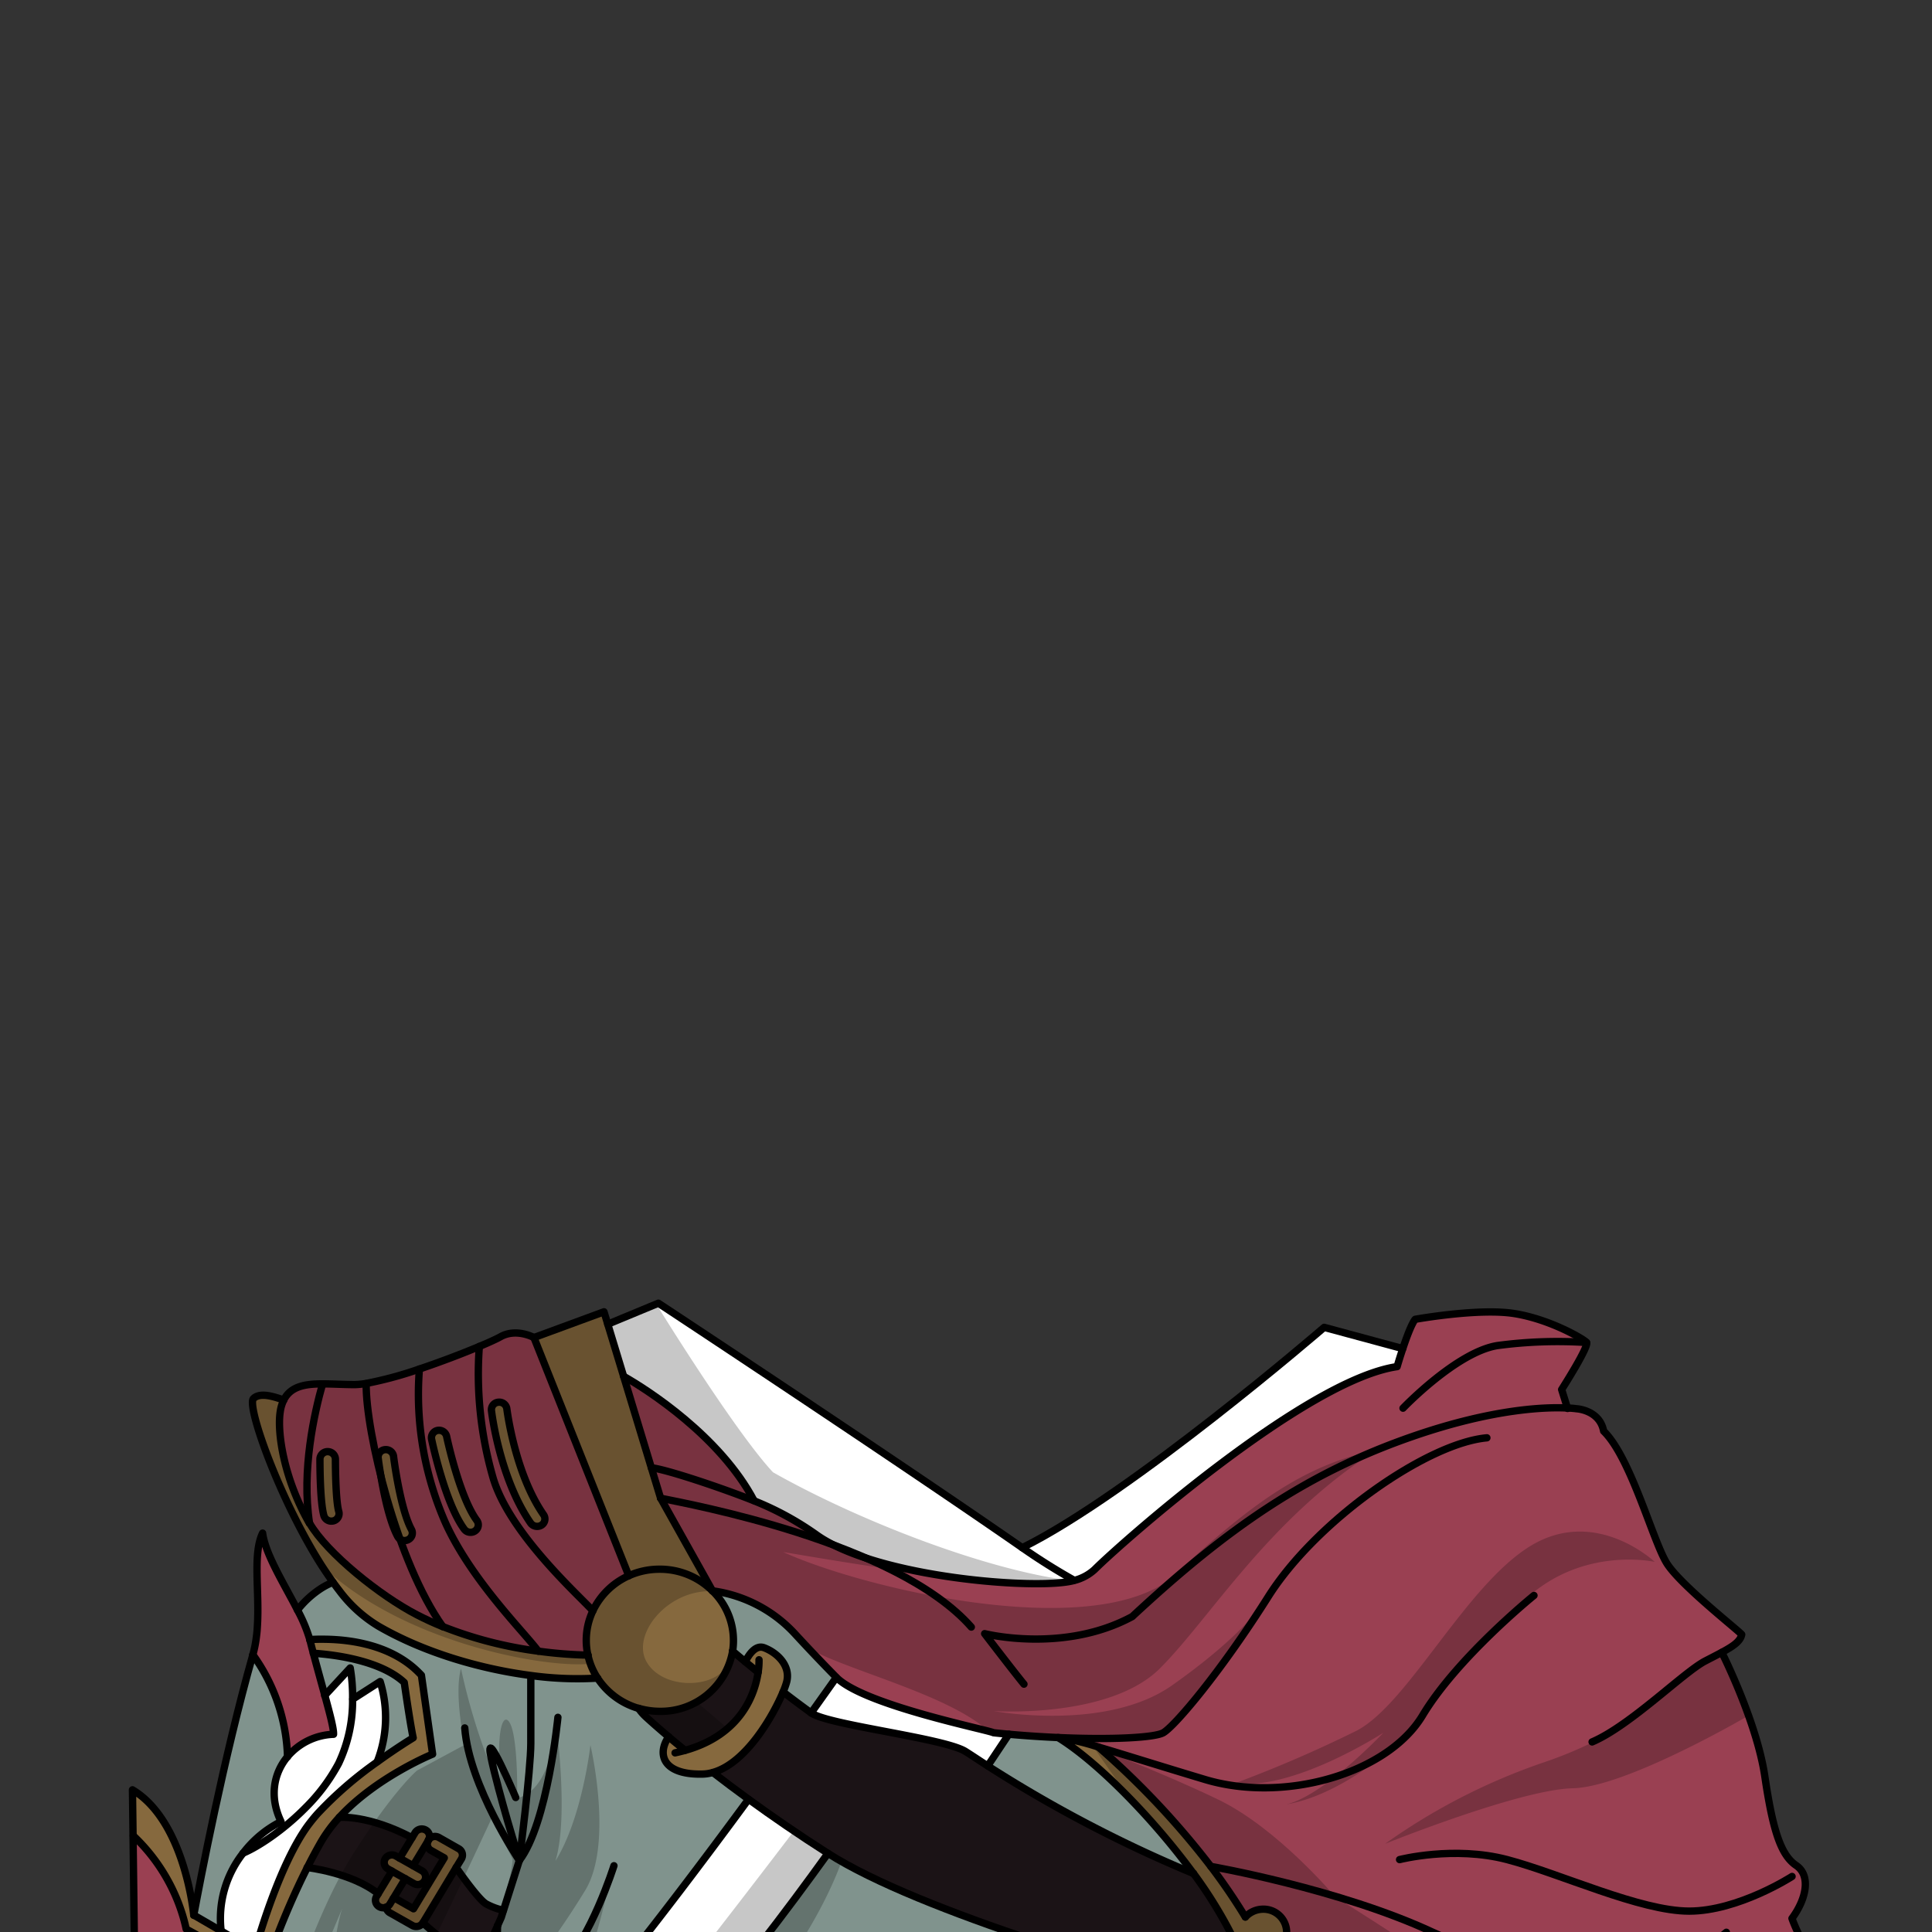<svg xmlns="http://www.w3.org/2000/svg" viewBox="0 0 432 432">
  <rect x="0" y="0" width="432" height="432" fill="#333333" stroke="none"/>
  <defs>
    <style>.GUNDAN_GOAT_OUTFIT_GUNDAN_GOAT_OUTFIT_4_cls-1{isolation:isolate;}.GUNDAN_GOAT_OUTFIT_GUNDAN_GOAT_OUTFIT_4_cls-2{fill:#86693e;}.GUNDAN_GOAT_OUTFIT_GUNDAN_GOAT_OUTFIT_4_cls-3{fill:#1b1316;}.GUNDAN_GOAT_OUTFIT_GUNDAN_GOAT_OUTFIT_4_cls-4{fill:#fff;}.GUNDAN_GOAT_OUTFIT_GUNDAN_GOAT_OUTFIT_4_cls-5{fill:#9a4052;}.GUNDAN_GOAT_OUTFIT_GUNDAN_GOAT_OUTFIT_4_cls-6{fill:#80938d;}.GUNDAN_GOAT_OUTFIT_GUNDAN_GOAT_OUTFIT_4_cls-7{fill:none;stroke:#000;stroke-linecap:round;stroke-linejoin:round;stroke-width:1.64px;}.GUNDAN_GOAT_OUTFIT_GUNDAN_GOAT_OUTFIT_4_cls-8{opacity:0.22;mix-blend-mode:multiply;}</style>
  </defs>
  <g class="GUNDAN_GOAT_OUTFIT_GUNDAN_GOAT_OUTFIT_4_cls-1">
    <g id="outfit">
      <path class="GUNDAN_GOAT_OUTFIT_GUNDAN_GOAT_OUTFIT_4_cls-2" d="M102.58,413.37l-4.42-2.51a1.78,1.78,0,0,0-2.28.47,1.62,1.62,0,0,0-.69-2.13,1.76,1.76,0,0,0-2.37.59l-.69,1.13-2.76,4.57-.86-.49a1.76,1.76,0,0,0-2.37.6,1.66,1.66,0,0,0,.63,2.3l.85.49-3.06,5.05-.38.63a1.65,1.65,0,0,0,.62,2.29,1.75,1.75,0,0,0,1.54.1,1.66,1.66,0,0,0,.86,1.25l5,2.83a1.76,1.76,0,0,0,2.37-.6L102,417.58l1.17-1.92A1.64,1.64,0,0,0,102.58,413.37ZM92.45,426.79l-3.51-2a1.72,1.72,0,0,0-1.06-.22l2.74-4.52,1.93,1.09a1.78,1.78,0,0,0,2.37-.6,1.63,1.63,0,0,0-.62-2.29l-1.93-1.1,3.27-5.4a1.23,1.23,0,0,1,.14-.31.28.28,0,0,1,.08-.11h0a.75.75,0,0,1-.06.13l-.17.29a1.62,1.62,0,0,0,.76,2l2.93,1.65Z" />
      <path class="GUNDAN_GOAT_OUTFIT_GUNDAN_GOAT_OUTFIT_4_cls-3" d="M96.4,413.76a1.62,1.62,0,0,1-.76-2l-3.27,5.4,1.93,1.1a1.63,1.63,0,0,1,.62,2.29,1.78,1.78,0,0,1-2.37.6l-1.93-1.09-2.74,4.52a1.72,1.72,0,0,1,1.06.22l3.51,2,6.88-11.38Z" />
      <path class="GUNDAN_GOAT_OUTFIT_GUNDAN_GOAT_OUTFIT_4_cls-3" d="M86.14,415.6a1.76,1.76,0,0,1,2.37-.6l.86.49,2.76-4.57c-9.7-5.15-16.27-4.56-16.27-4.56A31.28,31.28,0,0,0,71.7,412c-1.07,1.87-2.08,3.76-3,5.62,0,0,10,1.13,15.89,5.86l3.06-5.05-.85-.49A1.66,1.66,0,0,1,86.14,415.6Z" />
      <path class="GUNDAN_GOAT_OUTFIT_GUNDAN_GOAT_OUTFIT_4_cls-3" d="M108.72,425.71c-1.82-1-6.69-8.13-6.69-8.13l-7.47,12.36a73.5,73.5,0,0,0,8.36,6.58,10.75,10.75,0,0,0,4.9,1.72l3.42-7.6h0l.84-1.87.51-1.61A14.32,14.32,0,0,1,108.72,425.71Z" />
      <path class="GUNDAN_GOAT_OUTFIT_GUNDAN_GOAT_OUTFIT_4_cls-4" d="M85,376l-6.12,3.91a37.74,37.74,0,0,0-.53-7l-5.71,6.17c1.16,4.3,2,7.46,1.94,8.67a14.14,14.14,0,0,0-10.29,5c-3.06,3.65-4.16,8.92-1.45,14.52a24.45,24.45,0,0,0-8.44,7h0a23.64,23.64,0,0,0-4.9,17.5l7.57,4.4c1.3-4.6,5.74-19.35,11.6-27.68a37.56,37.56,0,0,1,2.41-3,85.31,85.31,0,0,1,13.31-11.61A27.14,27.14,0,0,0,85,376Z" />
      <path class="GUNDAN_GOAT_OUTFIT_GUNDAN_GOAT_OUTFIT_4_cls-2" d="M94.23,374.59c-6.16-6.72-15.7-8-21.53-8-1.38,0-2.56,0-3.43.08.25,1,.52,2.05.79,3.05,4.51.3,14.94,1.53,20.33,6.54,1.49,10.3,2,12.37,2,12.37s-3.51,2.11-8,5.36A85.31,85.31,0,0,0,71,405.55a37.56,37.56,0,0,0-2.41,3c-5.86,8.33-10.3,23.08-11.6,27.68l-7.57-4.4-6.14-3.57v0c-.08-.84-2.15-21.14-13.7-28l.13,10.2A40.81,40.81,0,0,1,41,428.92h0c.22.78.42,1.57.59,2.39,3.68,2,6.49,3.63,8.58,4.89,4,2.41,5.47,3.51,5.47,3.51l4.7,11S50.19,466,47.61,484.51h3.17s.44-2.37,1.3-5.92A107.68,107.68,0,0,1,58,460.77a35.61,35.61,0,0,1,6.33-10.12c-2.32-4.55-3.88-7.87-4.9-10.13l.58-2.28s.72-2.17,2-5.57c1.5-3.89,3.79-9.39,6.67-15.09,1-1.86,2-3.75,3-5.62a31.28,31.28,0,0,1,4.16-5.6c8.28-9,20.87-14.13,20.87-14.13Z" />
      <path class="GUNDAN_GOAT_OUTFIT_GUNDAN_GOAT_OUTFIT_4_cls-5" d="M72.64,379.13c-.76-2.75-1.66-6-2.58-9.46-.27-1-.54-2-.79-3.05-1.72-6.67-9.68-17.17-10.56-23.81-2.88,6,.51,17.76-2.17,27.19v0a41,41,0,0,1,7.75,22.8,14.14,14.14,0,0,1,10.29-5C74.6,386.59,73.8,383.43,72.64,379.13Z" />
      <path class="GUNDAN_GOAT_OUTFIT_GUNDAN_GOAT_OUTFIT_4_cls-5" d="M41.58,431.31c-.17-.82-.37-1.61-.59-2.39a40.81,40.81,0,0,0-11.24-18.48L30.42,464h0c2.12,3.5,5.45,6.33,10.68,5A56.51,56.51,0,0,1,44.21,459c4.95-11.53,6.37-14.07,6.37-14.07l-.42-8.68C48.07,434.94,45.26,433.32,41.58,431.31Z" />
      <path class="GUNDAN_GOAT_OUTFIT_GUNDAN_GOAT_OUTFIT_4_cls-6" d="M118.8,374.69l-.11.71v14.39c0,5.95-2.55,26.22-2.55,26.22l-3.54,11.14a14.44,14.44,0,0,1-3.88-1.44c-1.81-1-6.68-8.13-6.68-8.13l1.17-1.92a1.65,1.65,0,0,0-.63-2.29l-4.42-2.51a1.78,1.78,0,0,0-2.28.47,1.6,1.6,0,0,0-.69-2.13,1.77,1.77,0,0,0-2.37.59l-.68,1.13c-9.71-5.15-16.27-4.56-16.27-4.56,8.28-9,20.86-14.13,20.86-14.13l-2.5-17.64c-.1-.1-.19-.21-.3-.31-6.15-6.45-15.48-7.67-21.22-7.74-1.39,0-2.57,0-3.44.08A33.88,33.88,0,0,0,66.52,360a21.76,21.76,0,0,1,4.55-4.37L73.92,354a45.9,45.9,0,0,0,10.68,9.62C95.05,369.73,107.79,373.27,118.8,374.69Z" />
      <path class="GUNDAN_GOAT_OUTFIT_GUNDAN_GOAT_OUTFIT_4_cls-6" d="M94.56,429.94a1.76,1.76,0,0,1-2.37.6l-5-2.83a1.66,1.66,0,0,1-.86-1.25,1.75,1.75,0,0,1-1.54-.1,1.65,1.65,0,0,1-.62-2.29l.38-.63c-5.9-4.73-15.89-5.86-15.89-5.86-2.88,5.7-5.17,11.2-6.67,15.09,4.73,3.11,16.78,10.5,25.28,11a123.82,123.82,0,0,0,17.84,0h0c1.29-2.59,2.24-4.46,2.24-4.46l.45-1a10.75,10.75,0,0,1-4.9-1.72A73.5,73.5,0,0,1,94.56,429.94Z" />
      <path class="GUNDAN_GOAT_OUTFIT_GUNDAN_GOAT_OUTFIT_4_cls-6" d="M70.06,369.67c.92,3.48,1.82,6.71,2.58,9.46L78.35,373a37.74,37.74,0,0,1,.53,7L85,376a27.14,27.14,0,0,1-.65,17.92c4.48-3.25,8-5.36,8-5.36s-.46-2.07-2-12.37C85,371.2,74.57,370,70.06,369.67Z" />
      <path class="GUNDAN_GOAT_OUTFIT_GUNDAN_GOAT_OUTFIT_4_cls-6" d="M56.54,370c-6.5,22.9-11.83,50.75-13.22,58.25v0l6.14,3.57a23.64,23.64,0,0,1,4.9-17.5h0a24.45,24.45,0,0,1,8.44-7c-2.71-5.6-1.61-10.87,1.45-14.52A41,41,0,0,0,56.54,370Z" />
      <path class="GUNDAN_GOAT_OUTFIT_GUNDAN_GOAT_OUTFIT_4_cls-6" d="M285.35,450.16c-30.56-8.5-79.69-22.68-100.21-35.75-18.85,26.22-46.1,60.62-65.38,70.1,0,0-7.25,5.44-15.32,10.42H324.05C309.84,486.88,295.35,466.56,285.35,450.16Z" />
      <path class="GUNDAN_GOAT_OUTFIT_GUNDAN_GOAT_OUTFIT_4_cls-6" d="M104.5,477.45c1.74-1.71,2.87-2.84,2.87-2.84,14.17-11.52,40.85-46.23,60-72.29-2.91-2.11-5.57-4.11-8-6a8.9,8.9,0,0,1-2.4.37c-9,.18-10.11-4.61-7.49-8.36-3-2.53-4.75-4.15-5.11-4.48a11.64,11.64,0,0,1-1.64-1.89h0a16.42,16.42,0,0,1-9.15-6.74h0a74.93,74.93,0,0,1-14.83-.56l-.1.71v14.39c0,5.95-2.56,26.22-2.56,26.22l-3.54,11.14-.51,1.61-.84,1.87h0c0,4-.52,8.42-2.19,11.34l-.24.4a116.39,116.39,0,0,1-8,11L99,460.8s2.15,7.42,6.23,12.42C104.74,473.66,104.54,475.44,104.5,477.45Z" />
      <path class="GUNDAN_GOAT_OUTFIT_GUNDAN_GOAT_OUTFIT_4_cls-6" d="M236.59,388.52c-3.48-.16-7.18-.39-11-.74-1.26,1.91-2.85,4.3-4.72,7.08a295.11,295.11,0,0,0,46,24.06C257.9,406.66,245.41,394,236.59,388.52Z" />
      <path class="GUNDAN_GOAT_OUTFIT_GUNDAN_GOAT_OUTFIT_4_cls-6" d="M163.78,369.17c.79.66,1.73,1.47,2.86,2.4.82-1.63,2.33-3.86,4.24-3.12,2.93,1.12,6,4.05,5,7.71a15.82,15.82,0,0,1-.78,2.16c1.92,1.48,4,3.05,6.29,4.7,2.31-3.22,4.23-5.93,5.64-7.93-3.28-3.33-6.63-6.84-9.39-9.87a30.66,30.66,0,0,0-18.35-9.51A15.48,15.48,0,0,1,164,366.77,14.66,14.66,0,0,1,163.78,369.17Z" />
      <path class="GUNDAN_GOAT_OUTFIT_GUNDAN_GOAT_OUTFIT_4_cls-3" d="M274.59,431.11a99,99,0,0,0-7.71-12.19h0a295.11,295.11,0,0,1-46-24.06c-1.68-1.07-3.3-2.13-4.88-3.17-4.58-3-30.85-5.95-34.58-8.67-2.26-1.65-4.37-3.22-6.29-4.7-2.17,5.21-8.22,15.91-15.68,18,2.4,1.86,5.06,3.86,8,6,5.17,3.76,11.11,7.86,17.74,12.09,20.52,13.07,69.65,27.25,100.21,35.75C280.57,442.33,276.81,435.4,274.59,431.11Z" />
      <path class="GUNDAN_GOAT_OUTFIT_GUNDAN_GOAT_OUTFIT_4_cls-3" d="M169.52,373.93c-1.06-.85-2-1.64-2.88-2.36-1.13-.93-2.07-1.74-2.86-2.4a16.29,16.29,0,0,1-16.26,13.49,17.16,17.16,0,0,1-4.73-.67,11.64,11.64,0,0,0,1.64,1.89c.36.33,2.12,1.95,5.11,4.48,1.07.91,2.28,1.92,3.65,3C165.84,387.84,168.82,378.6,169.52,373.93Z" />
      <path class="GUNDAN_GOAT_OUTFIT_GUNDAN_GOAT_OUTFIT_4_cls-4" d="M107.37,474.61s-1.13,1.13-2.87,2.84c-2.59,2.55-6.56,6.38-10.28,9.75a58.68,58.68,0,0,1-8.32,6.66l-1.27,1.07h19.81c8.07-5,15.32-10.42,15.32-10.42,19.28-9.48,46.53-43.88,65.38-70.1-6.63-4.23-12.57-8.33-17.74-12.09C148.22,428.38,121.54,463.09,107.37,474.61Z" />
      <path class="GUNDAN_GOAT_OUTFIT_GUNDAN_GOAT_OUTFIT_4_cls-4" d="M187,375.09c-1.41,2-3.33,4.71-5.64,7.93,3.73,2.72,30,5.64,34.58,8.67,1.58,1,3.2,2.1,4.88,3.17,1.87-2.78,3.46-5.17,4.72-7.08-1.14-.1-2.28-.21-3.44-.34C221,386.81,193.13,381.27,187,375.09Z" />
      <path class="GUNDAN_GOAT_OUTFIT_GUNDAN_GOAT_OUTFIT_4_cls-4" d="M296.09,296.8S253,334,228.58,346.07c-28.94-20.1-81.37-54.67-81.37-54.67l-11.31,4.69,3.54,11.65c5.29,3,21.54,13.39,29.17,27.81a66.7,66.7,0,0,1,14,7.65c13.5,9.58,49.61,12.36,57.52,10.15a10.53,10.53,0,0,0,4.61-2.47c5.66-5.63,47-42.33,67.62-45.35.46-1.55.88-2.86,1.26-4Z" />
      <path class="GUNDAN_GOAT_OUTFIT_GUNDAN_GOAT_OUTFIT_4_cls-5" d="M423.54,469.6c-.92-1.39-2.68-4.2-4.84-7.77-6.29-10.37-16-27.05-18-32.87,3.22-4.36,4.31-9.57.93-11.85s-5.18-7.59-7-19.9S385,369.48,385,369.48c2.62-1.41,4.18-2.49,4.47-4-.81-1-13.54-10.94-16.68-15.82S364.74,326,358.58,320c-.9-4.74-6.06-5-6.06-5a18.4,18.4,0,0,0-2-.16l-1.32-4.23s6.25-9.77,5.55-10.55-8.19-5.18-16.17-6.44S316.45,295,316.45,295s-.86.75-2.79,6.58c-.38,1.12-.8,2.43-1.26,4-20.61,3-62,39.72-67.62,45.35a10.53,10.53,0,0,1-4.61,2.47c-7.91,2.21-44-.57-57.52-10.15a66.7,66.7,0,0,0-14-7.65c-7.63-14.42-23.88-24.79-29.17-27.81l6.19,20.41,2.07,6.8h0l11.6,20.74h0a30.66,30.66,0,0,1,18.35,9.51c2.76,3,6.11,6.54,9.39,9.87,6.09,6.18,34,11.72,35.1,12.35,1.16.13,2.3.24,3.44.34,3.83.35,7.53.58,11,.74a51.65,51.65,0,0,1,9,2.12,182.83,182.83,0,0,1,25.13,26.69,132.32,132.32,0,0,1,7.72,11.32,5.42,5.42,0,0,1,4-1.75,5.17,5.17,0,0,1,.61,10.31c.09.18.18.36.26.54a103.71,103.71,0,0,0,7.8,13.67h0c1.48,2.25,3.07,4.49,4.74,6.71a5.37,5.37,0,0,1,4.78-2.85,5.17,5.17,0,0,1,1.17,10.24A152.66,152.66,0,0,0,319,482.61a5.38,5.38,0,0,1,4.8-2.86,5.26,5.26,0,0,1,5.35,5.18,5,5,0,0,1-1.94,4c6.12,4.21,12,7.11,16.93,8.09,17.38,3.43,37.54,1,39.82.69l.22,0A100.28,100.28,0,0,0,396,494.15c17-6.25,34.49-10.68,34.49-10.68A93.49,93.49,0,0,0,423.54,469.6Z" />
      <path class="GUNDAN_GOAT_OUTFIT_GUNDAN_GOAT_OUTFIT_4_cls-2" d="M75,326.28a1.72,1.72,0,0,0-1.73-1.69h0a1.71,1.71,0,0,0-1.73,1.67c0,1,0,9.58.89,12.66a1.73,1.73,0,0,0,1.66,1.21,2,2,0,0,0,.48-.06A1.68,1.68,0,0,0,75.76,338C75.1,335.77,75,328.79,75,326.28Z" />
      <path class="GUNDAN_GOAT_OUTFIT_GUNDAN_GOAT_OUTFIT_4_cls-2" d="M88,325.61a1.75,1.75,0,0,0-1.94-1.46A1.69,1.69,0,0,0,84.56,326c.06.51,1.55,12.34,4.36,17.57a1.73,1.73,0,0,0,1.54.9,1.68,1.68,0,0,0,.8-.19A1.65,1.65,0,0,0,92,342C89.47,337.34,88,325.74,88,325.61Z" />
      <path class="GUNDAN_GOAT_OUTFIT_GUNDAN_GOAT_OUTFIT_4_cls-2" d="M99.86,321.15a1.74,1.74,0,0,0-2-1.31,1.68,1.68,0,0,0-1.35,2c.13.58,3,14.25,7.29,20.08a1.73,1.73,0,0,0,1.42.71,1.76,1.76,0,0,0,1-.31,1.64,1.64,0,0,0,.41-2.33C102.73,334.71,99.89,321.29,99.86,321.15Z" />
      <path class="GUNDAN_GOAT_OUTFIT_GUNDAN_GOAT_OUTFIT_4_cls-2" d="M121.54,338.69c-6.45-9.31-8.18-23.54-8.21-23.68a1.71,1.71,0,0,0-1.92-1.47,1.68,1.68,0,0,0-1.52,1.84c.07.62,1.85,15.18,8.76,25.18a1.77,1.77,0,0,0,1.45.74,1.82,1.82,0,0,0,1-.28A1.65,1.65,0,0,0,121.54,338.69Z" />
      <path class="GUNDAN_GOAT_OUTFIT_GUNDAN_GOAT_OUTFIT_4_cls-5" d="M74.57,340.07a2,2,0,0,1-.48.06,1.73,1.73,0,0,1-1.66-1.21c-.93-3.08-.89-11.69-.89-12.66a1.71,1.71,0,0,1,1.73-1.67h0A1.72,1.72,0,0,1,75,326.28c0,2.51.09,9.49.75,11.71A1.68,1.68,0,0,1,74.57,340.07Zm11.5-15.92A1.75,1.75,0,0,1,88,325.61c0,.13,1.46,11.73,4,16.42a1.65,1.65,0,0,1-.74,2.26,1.68,1.68,0,0,1-.8.19,1.73,1.73,0,0,1-1.54-.9c-2.81-5.23-4.3-17.06-4.36-17.57A1.69,1.69,0,0,1,86.07,324.15Zm25.34-10.61a1.71,1.71,0,0,1,1.92,1.47c0,.14,1.76,14.37,8.21,23.68a1.65,1.65,0,0,1-.47,2.33,1.82,1.82,0,0,1-1,.28,1.77,1.77,0,0,1-1.45-.74c-6.91-10-8.69-24.56-8.76-25.18A1.68,1.68,0,0,1,111.41,313.54Zm-13.6,6.3a1.74,1.74,0,0,1,2,1.31c0,.14,2.87,13.56,6.72,18.81a1.64,1.64,0,0,1-.41,2.33,1.76,1.76,0,0,1-1,.31,1.73,1.73,0,0,1-1.42-.71c-4.27-5.83-7.16-19.5-7.29-20.08A1.68,1.68,0,0,1,97.81,319.84Zm21.59-20.76a8.11,8.11,0,0,0-1.07-.46,8.94,8.94,0,0,0-4-.5h0a6.73,6.73,0,0,0-2.4.8c-.8.45-2.48,1.23-4.7,2.15-3.56,1.5-8.53,3.41-13.4,5.05-1.66.56-3.31,1.08-4.9,1.54l-.94.27-1.32.36-.31.08c-1.65.43-3.18.77-4.5,1a17.84,17.84,0,0,1-2.39.24h-.79c-2.2,0-4.44-.17-6.5-.17h-1c-3.4.09-6.25.79-7.64,3.66a8.3,8.3,0,0,0-.75,2.49c-.77,4.76.84,15.15,6.51,25h0c3.85,6.7,15.85,16.3,24,20.49q2.84,1.47,5.72,2.62h0a88.83,88.83,0,0,0,21.42,5.51,98.41,98.41,0,0,0,11.09.88,15.15,15.15,0,0,1-.37-3.32,15.4,15.4,0,0,1,1.48-6.59,16.25,16.25,0,0,1,8-7.83Z" />
      <path class="GUNDAN_GOAT_OUTFIT_GUNDAN_GOAT_OUTFIT_4_cls-2" d="M344.12,497c-5-1-10.81-3.88-16.93-8.09a5,5,0,0,0,1.94-4,5.26,5.26,0,0,0-5.35-5.18,5.38,5.38,0,0,0-4.8,2.86,152.66,152.66,0,0,1-17.14-17.09,5.17,5.17,0,0,0-1.17-10.24,5.37,5.37,0,0,0-4.78,2.85c-1.67-2.22-3.26-4.46-4.74-6.71h0a103.71,103.71,0,0,1-7.8-13.67c-.08-.18-.17-.36-.26-.54a5.17,5.17,0,0,0-.61-10.31,5.42,5.42,0,0,0-4,1.75,132.32,132.32,0,0,0-7.72-11.32,182.83,182.83,0,0,0-25.13-26.69,51.65,51.65,0,0,0-9-2.12c8.82,5.43,21.31,18.14,30.27,30.4h0a99,99,0,0,1,7.71,12.19c2.22,4.29,6,11.22,10.76,19.05,10,16.4,24.49,36.72,38.7,44.77a28.08,28.08,0,0,0,7.34,3c18,4.28,37,3.36,52.55-.24C381.66,498,361.5,500.43,344.12,497Z" />
      <path class="GUNDAN_GOAT_OUTFIT_GUNDAN_GOAT_OUTFIT_4_cls-2" d="M170.88,368.45c-1.91-.74-3.42,1.49-4.24,3.12.86.72,1.82,1.51,2.88,2.36-.7,4.67-3.68,13.91-16.33,17.46-1.37-1.11-2.58-2.12-3.65-3-2.62,3.75-1.54,8.54,7.49,8.36a8.9,8.9,0,0,0,2.4-.37c7.46-2.12,13.51-12.82,15.68-18a15.82,15.82,0,0,0,.78-2.16C176.85,372.5,173.81,369.57,170.88,368.45Z" />
      <path class="GUNDAN_GOAT_OUTFIT_GUNDAN_GOAT_OUTFIT_4_cls-2" d="M164,366.77a14.67,14.67,0,0,1-.19,2.4,15.92,15.92,0,0,1-8,11.36,16.89,16.89,0,0,1-8.24,2.13,17.22,17.22,0,0,1-4.73-.67h0a16.42,16.42,0,0,1-9.15-6.74h0l-.41,0a75.47,75.47,0,0,1-14.41-.59c-11-1.42-23.75-5-34.2-11.05a30.75,30.75,0,0,1-8.7-7.89c-1.35-1.73-2.68-3.65-4-5.68-9.38-14.75-16.83-35.67-15.24-37.31a2.13,2.13,0,0,1,.73-.49c1.43-.63,3.68,0,5.47.61l.57.23a8.3,8.3,0,0,0-.75,2.49c-.77,4.76.84,15.15,6.51,25h0c3.85,6.7,15.85,16.3,24,20.49q2.84,1.47,5.72,2.62h0a88.83,88.83,0,0,0,21.42,5.51,98.41,98.41,0,0,0,11.09.88,15.15,15.15,0,0,1-.37-3.32,15.4,15.4,0,0,1,1.48-6.59,16.25,16.25,0,0,1,8-7.83L119.4,299.08l7.85-2.89,7.81-2.87.77,2.53.07.24,3.54,11.65,6.2,20.41,2.07,6.8h0l11.6,20.74h0l.14.15A15.46,15.46,0,0,1,164,366.77Z" />
      <path class="GUNDAN_GOAT_OUTFIT_GUNDAN_GOAT_OUTFIT_4_cls-7" d="M133.62,375.25a15.29,15.29,0,0,1-2.16-5.16,14.56,14.56,0,0,1-.37-3.32,15.4,15.4,0,0,1,1.48-6.59,16.23,16.23,0,0,1,8-7.83,16.76,16.76,0,0,1,6.92-1.47,16.59,16.59,0,0,1,11.78,4.82" />
      <path class="GUNDAN_GOAT_OUTFIT_GUNDAN_GOAT_OUTFIT_4_cls-7" d="M142.78,382a16.42,16.42,0,0,1-9.15-6.74" />
      <path class="GUNDAN_GOAT_OUTFIT_GUNDAN_GOAT_OUTFIT_4_cls-7" d="M159.3,355.71A15.48,15.48,0,0,1,164,366.77a14.66,14.66,0,0,1-.18,2.4,16.29,16.29,0,0,1-16.26,13.49,17.16,17.16,0,0,1-4.73-.67" />
      <polyline class="GUNDAN_GOAT_OUTFIT_GUNDAN_GOAT_OUTFIT_4_cls-7" points="147.7 334.96 159.3 355.69 159.3 355.71" />
      <polyline class="GUNDAN_GOAT_OUTFIT_GUNDAN_GOAT_OUTFIT_4_cls-7" points="140.6 352.35 119.39 299.08 135.05 293.32 135.9 296.09 139.44 307.74 145.63 328.15 147.7 334.95" />
      <path class="GUNDAN_GOAT_OUTFIT_GUNDAN_GOAT_OUTFIT_4_cls-7" d="M99,363.7a88.88,88.88,0,0,0,21.41,5.51,98.73,98.73,0,0,0,11.1.88" />
      <path class="GUNDAN_GOAT_OUTFIT_GUNDAN_GOAT_OUTFIT_4_cls-7" d="M69.22,340.58c3.86,6.7,15.86,16.3,24,20.49q2.84,1.47,5.71,2.62" />
      <path class="GUNDAN_GOAT_OUTFIT_GUNDAN_GOAT_OUTFIT_4_cls-7" d="M119.39,299.08s-3.94-2.18-7.51-.16c-.8.45-2.48,1.23-4.7,2.15-3.56,1.5-8.53,3.41-13.4,5.05a85.24,85.24,0,0,1-12,3.24,18,18,0,0,1-2.4.24c-2.45,0-5-.16-7.28-.16-3.85,0-7.14.52-8.68,3.67a8.6,8.6,0,0,0-.75,2.49c-.76,4.76.85,15.15,6.51,25" />
      <path class="GUNDAN_GOAT_OUTFIT_GUNDAN_GOAT_OUTFIT_4_cls-7" d="M133.63,375.25h0l-.41,0a75.47,75.47,0,0,1-14.41-.59c-11-1.42-23.75-5-34.2-11.05a30.75,30.75,0,0,1-8.7-7.89c-1.35-1.73-2.68-3.65-4-5.68-9.38-14.75-16.83-35.67-15.24-37.31a2.13,2.13,0,0,1,.73-.49c1.43-.63,3.68,0,5.47.61l.57.23" />
      <path class="GUNDAN_GOAT_OUTFIT_GUNDAN_GOAT_OUTFIT_4_cls-7" d="M74.44,353.79l-.52.23a16.71,16.71,0,0,0-2.85,1.64A21.76,21.76,0,0,0,66.52,360" />
      <path class="GUNDAN_GOAT_OUTFIT_GUNDAN_GOAT_OUTFIT_4_cls-7" d="M135.9,296.09l11.31-4.69s52.43,34.57,81.37,54.67a135.33,135.33,0,0,0,11.59,7.28" />
      <path class="GUNDAN_GOAT_OUTFIT_GUNDAN_GOAT_OUTFIT_4_cls-7" d="M139.44,307.74c5.29,3,21.54,13.39,29.17,27.81" />
      <path class="GUNDAN_GOAT_OUTFIT_GUNDAN_GOAT_OUTFIT_4_cls-7" d="M350.51,314.93l-1.32-4.23s6.25-9.77,5.55-10.55-8.19-5.18-16.17-6.44S316.45,295,316.45,295s-.86.75-2.79,6.58c-.38,1.12-.8,2.43-1.26,4-20.61,3-62,39.72-67.62,45.35a10.53,10.53,0,0,1-4.61,2.47c-7.91,2.21-44-.57-57.52-10.15a66.7,66.7,0,0,0-14-7.65c-7.33-2.93-19.76-7.08-23-7.4" />
      <path class="GUNDAN_GOAT_OUTFIT_GUNDAN_GOAT_OUTFIT_4_cls-7" d="M228.58,346.07C253,334,296.09,296.8,296.09,296.8l17.57,4.75" />
      <path class="GUNDAN_GOAT_OUTFIT_GUNDAN_GOAT_OUTFIT_4_cls-7" d="M159.3,355.71a30.66,30.66,0,0,1,18.35,9.51c2.76,3,6.11,6.54,9.39,9.87,6.09,6.18,34,11.72,35.1,12.35,1.16.13,2.3.24,3.44.34,3.83.35,7.53.58,11,.74,12.24.55,21.7,0,23.54-1.08,2.54-1.46,12.7-13.38,23.48-30.44s35.53-34.31,48.87-35.5" />
      <path class="GUNDAN_GOAT_OUTFIT_GUNDAN_GOAT_OUTFIT_4_cls-7" d="M147.7,335h0c6.38,1.32,52.69,9.74,69.49,28.82" />
      <path class="GUNDAN_GOAT_OUTFIT_GUNDAN_GOAT_OUTFIT_4_cls-7" d="M356,389.5c8.49-3.62,20.41-15.54,25.26-18.08,1.41-.73,2.66-1.37,3.72-1.94,2.62-1.41,4.18-2.49,4.47-4-.81-1-13.54-10.94-16.68-15.82S364.74,326,358.58,320c-.9-4.74-6.06-5-6.06-5a18.4,18.4,0,0,0-2-.16c-4.48-.24-16.29,0-34.57,6.32-23.75,8.21-41.45,20.48-62.78,40.31-15.36,8.3-33,3.82-33,3.82s6.64,8.68,8.79,11.29" />
      <path class="GUNDAN_GOAT_OUTFIT_GUNDAN_GOAT_OUTFIT_4_cls-7" d="M400.71,419.58s-12,7.75-23,7.75S348.9,418.94,337,415.81s-24.05,0-24.05,0" />
      <path class="GUNDAN_GOAT_OUTFIT_GUNDAN_GOAT_OUTFIT_4_cls-7" d="M266.86,418.92c-9-12.26-21.45-25-30.27-30.4a51.65,51.65,0,0,1,9,2.12c5.72,1.68,13.75,4.23,23.86,7.26,17.78,5.34,40.82-1.3,48.64-14.32S343,356.75,343,356.75" />
      <path class="GUNDAN_GOAT_OUTFIT_GUNDAN_GOAT_OUTFIT_4_cls-7" d="M383.94,497.69c-15.55,3.6-34.52,4.52-52.55.24a28.08,28.08,0,0,1-7.34-3c-14.21-8.05-28.7-28.37-38.7-44.77-4.78-7.83-8.54-14.76-10.76-19.05a99,99,0,0,0-7.71-12.19" />
      <path class="GUNDAN_GOAT_OUTFIT_GUNDAN_GOAT_OUTFIT_4_cls-7" d="M385,369.48s7.8,15.43,9.62,27.73,3.64,17.62,7,19.9,2.29,7.49-.93,11.85c2,5.82,11.7,22.5,18,32.87,2.16,3.57,3.92,6.38,4.84,7.77a93.49,93.49,0,0,1,6.94,13.87S413,487.9,396,494.15a100.28,100.28,0,0,1-11.83,3.51" />
      <path class="GUNDAN_GOAT_OUTFIT_GUNDAN_GOAT_OUTFIT_4_cls-7" d="M163.78,369.17c.79.66,1.73,1.47,2.86,2.4.86.72,1.82,1.51,2.88,2.36" />
      <path class="GUNDAN_GOAT_OUTFIT_GUNDAN_GOAT_OUTFIT_4_cls-7" d="M142.78,382h0a11.64,11.64,0,0,0,1.64,1.89c.36.33,2.12,1.95,5.11,4.48,1.07.91,2.28,1.92,3.65,3" />
      <path class="GUNDAN_GOAT_OUTFIT_GUNDAN_GOAT_OUTFIT_4_cls-7" d="M175.11,378.32c1.92,1.48,4,3.05,6.29,4.7,3.73,2.72,30,5.64,34.58,8.67,1.58,1,3.2,2.1,4.88,3.17a295.11,295.11,0,0,0,46,24.06h0" />
      <path class="GUNDAN_GOAT_OUTFIT_GUNDAN_GOAT_OUTFIT_4_cls-7" d="M159.43,396.35c2.4,1.86,5.06,3.86,8,6,5.17,3.76,11.11,7.86,17.74,12.09,20.52,13.07,69.65,27.25,100.21,35.75" />
      <path class="GUNDAN_GOAT_OUTFIT_GUNDAN_GOAT_OUTFIT_4_cls-7" d="M169.72,371.13a16.23,16.23,0,0,1-.2,2.8c-.7,4.67-3.68,13.91-16.33,17.46-.72.2-1.46.38-2.24.55" />
      <path class="GUNDAN_GOAT_OUTFIT_GUNDAN_GOAT_OUTFIT_4_cls-7" d="M166.64,371.57c.82-1.63,2.33-3.86,4.24-3.12,2.93,1.12,6,4.05,5,7.71a17.33,17.33,0,0,1-.78,2.16c-2.17,5.21-8.22,15.91-15.68,18a8.9,8.9,0,0,1-2.4.37c-9,.18-10.11-4.61-7.49-8.36" />
      <path class="GUNDAN_GOAT_OUTFIT_GUNDAN_GOAT_OUTFIT_4_cls-7" d="M187,375.09c-1.41,2-3.33,4.71-5.64,7.93" />
      <path class="GUNDAN_GOAT_OUTFIT_GUNDAN_GOAT_OUTFIT_4_cls-7" d="M84.63,494.93l1.27-1.07a58.68,58.68,0,0,0,8.32-6.66c3.72-3.37,7.69-7.2,10.28-9.75,1.74-1.71,2.87-2.84,2.87-2.84,14.17-11.52,40.85-46.23,60-72.29" />
      <path class="GUNDAN_GOAT_OUTFIT_GUNDAN_GOAT_OUTFIT_4_cls-7" d="M104.44,494.93c8.07-5,15.32-10.42,15.32-10.42,19.28-9.48,46.53-43.88,65.38-70.1" />
      <path class="GUNDAN_GOAT_OUTFIT_GUNDAN_GOAT_OUTFIT_4_cls-7" d="M225.58,387.78c-1.26,1.91-2.85,4.3-4.72,7.08" />
      <path class="GUNDAN_GOAT_OUTFIT_GUNDAN_GOAT_OUTFIT_4_cls-7" d="M107.18,301.07a83.68,83.68,0,0,0,3.09,29.44c3.68,12.33,18.92,26,22.3,29.67" />
      <path class="GUNDAN_GOAT_OUTFIT_GUNDAN_GOAT_OUTFIT_4_cls-7" d="M93.78,306.12a71.62,71.62,0,0,0,5.84,34.42c5.87,12.93,17.71,24.53,20.74,28.67" />
      <path class="GUNDAN_GOAT_OUTFIT_GUNDAN_GOAT_OUTFIT_4_cls-7" d="M99,363.7h0c-10.2-14.29-17.26-43.52-17.12-54.33" />
      <path class="GUNDAN_GOAT_OUTFIT_GUNDAN_GOAT_OUTFIT_4_cls-7" d="M72.13,309.44c-1.85,6.51-4.73,19.34-2.92,31.12h0" />
      <path class="GUNDAN_GOAT_OUTFIT_GUNDAN_GOAT_OUTFIT_4_cls-7" d="M111.24,430.64l-3.42,7.6-.45,1s-1,1.87-2.24,4.46" />
      <path class="GUNDAN_GOAT_OUTFIT_GUNDAN_GOAT_OUTFIT_4_cls-7" d="M115.32,401.93s-7.15-16.8-5.53-9S116.13,416,116.13,416l-3.54,11.14-.51,1.61-.84,1.87" />
      <path class="GUNDAN_GOAT_OUTFIT_GUNDAN_GOAT_OUTFIT_4_cls-7" d="M54.36,414.36a23.64,23.64,0,0,0-4.9,17.5" />
      <path class="GUNDAN_GOAT_OUTFIT_GUNDAN_GOAT_OUTFIT_4_cls-7" d="M56.54,370a26.93,26.93,0,0,0,.82-4.24c.1-.76.16-1.53.2-2.31.47-7.83-1.08-16,1.16-20.64.57,4.35,4.19,10.37,7.11,15.87h0c.23.45.47.9.69,1.34a33.88,33.88,0,0,1,2.75,6.59c0,.1,0,.21.08.31.23.93.47,1.84.71,2.74.93,3.48,1.83,6.71,2.58,9.46,1.17,4.3,2,7.46,1.94,8.67a14.14,14.14,0,0,0-10.29,5c-3.05,3.65-4.15,8.92-1.45,14.52a24.45,24.45,0,0,0-8.44,7" />
      <path class="GUNDAN_GOAT_OUTFIT_GUNDAN_GOAT_OUTFIT_4_cls-7" d="M43.32,428.27c1.39-7.5,6.72-35.35,13.22-58.25" />
      <path class="GUNDAN_GOAT_OUTFIT_GUNDAN_GOAT_OUTFIT_4_cls-7" d="M69.27,366.62c.87-.06,2-.11,3.44-.08,5.74.07,15.07,1.29,21.22,7.74.11.1.2.21.3.31l2.5,17.64s-12.58,5.1-20.86,14.13A31.34,31.34,0,0,0,71.7,412c-1.06,1.87-2.08,3.76-3,5.62-2.88,5.7-5.17,11.2-6.67,15.09-1.31,3.4-2,5.57-2,5.57l-.58,2.28" />
      <path class="GUNDAN_GOAT_OUTFIT_GUNDAN_GOAT_OUTFIT_4_cls-7" d="M70.06,369.67c4.51.3,14.94,1.53,20.33,6.54,1.49,10.3,2,12.37,2,12.37s-3.51,2.11-8,5.36A85.31,85.31,0,0,0,71,405.55a37.56,37.56,0,0,0-2.41,3c-5.86,8.33-10.3,23.08-11.6,27.68" />
      <path class="GUNDAN_GOAT_OUTFIT_GUNDAN_GOAT_OUTFIT_4_cls-7" d="M54.36,414.36h0c3.33-1.39,9-5.13,13.88-10.08a41.25,41.25,0,0,0,7.49-10,32.76,32.76,0,0,0,3.11-14.32,37.74,37.74,0,0,0-.53-7l-5.71,6.17" />
      <path class="GUNDAN_GOAT_OUTFIT_GUNDAN_GOAT_OUTFIT_4_cls-7" d="M78.88,379.93,85,376a27.14,27.14,0,0,1-.65,17.92" />
      <path class="GUNDAN_GOAT_OUTFIT_GUNDAN_GOAT_OUTFIT_4_cls-7" d="M64.29,392.82A41,41,0,0,0,56.54,370v0" />
      <path class="GUNDAN_GOAT_OUTFIT_GUNDAN_GOAT_OUTFIT_4_cls-7" d="M30.42,464l-.67-53.59-.13-10.2c11.55,6.89,13.62,27.19,13.7,28v0l6.14,3.57,7.57,4.4.72.42s.44,1.18,1.64,3.84c1,2.26,2.58,5.58,4.9,10.13A35.61,35.61,0,0,0,58,460.77a107.68,107.68,0,0,0-5.88,17.82c-.86,3.55-1.3,5.92-1.3,5.92H47.61" />
      <path class="GUNDAN_GOAT_OUTFIT_GUNDAN_GOAT_OUTFIT_4_cls-7" d="M47,494.93l.09-4.24a59.86,59.86,0,0,1,.57-6.18c2.58-18.53,12.72-33.77,12.72-33.77l-4.7-11s-1.44-1.1-5.47-3.51c-2.09-1.26-4.9-2.88-8.58-4.89-.17-.81-.37-1.61-.59-2.39a40.81,40.81,0,0,0-11.24-18.48" />
      <path class="GUNDAN_GOAT_OUTFIT_GUNDAN_GOAT_OUTFIT_4_cls-7" d="M313.72,314.87s12-12.56,21.12-14a101.23,101.23,0,0,1,19.9-.69" />
      <path class="GUNDAN_GOAT_OUTFIT_GUNDAN_GOAT_OUTFIT_4_cls-7" d="M245.61,390.64a182.83,182.83,0,0,1,25.13,26.69,132.32,132.32,0,0,1,7.72,11.32" />
      <path class="GUNDAN_GOAT_OUTFIT_GUNDAN_GOAT_OUTFIT_4_cls-7" d="M283.08,437.21a5.17,5.17,0,0,0-.61-10.31,5.42,5.42,0,0,0-4,1.75" />
      <path class="GUNDAN_GOAT_OUTFIT_GUNDAN_GOAT_OUTFIT_4_cls-7" d="M270.74,417.33s28.77,5,49.66,14.73,50.93,12.46,65.62,0c-10.37,13.64-19.14,17.81-19.14,17.81" />
      <path class="GUNDAN_GOAT_OUTFIT_GUNDAN_GOAT_OUTFIT_4_cls-7" d="M95.87,411.36h0a.28.28,0,0,0-.08.11,1.23,1.23,0,0,0-.14.31,1.62,1.62,0,0,0,.76,2l2.93,1.65-6.88,11.38-3.51-2a1.72,1.72,0,0,0-1.06-.22" />
      <path class="GUNDAN_GOAT_OUTFIT_GUNDAN_GOAT_OUTFIT_4_cls-7" d="M86.34,426.46a1.66,1.66,0,0,0,.86,1.25l5,2.83a1.76,1.76,0,0,0,2.37-.6L102,417.58l1.17-1.92a1.64,1.64,0,0,0-.62-2.29l-4.42-2.51a1.78,1.78,0,0,0-2.28.47" />
      <path class="GUNDAN_GOAT_OUTFIT_GUNDAN_GOAT_OUTFIT_4_cls-7" d="M90.62,420.08l-2.74,4.52-.71,1.17a1.62,1.62,0,0,1-.82.68h0a1.75,1.75,0,0,1-1.54-.1,1.65,1.65,0,0,1-.62-2.29l.38-.63,3.06-5.05" />
      <path class="GUNDAN_GOAT_OUTFIT_GUNDAN_GOAT_OUTFIT_4_cls-7" d="M89.37,415.49l2.76-4.57.69-1.13a1.76,1.76,0,0,1,2.37-.59,1.62,1.62,0,0,1,.69,2.13s0,0,0,0a.75.75,0,0,1-.06.13l-.17.29-3.27,5.4" />
      <path class="GUNDAN_GOAT_OUTFIT_GUNDAN_GOAT_OUTFIT_4_cls-7" d="M87.62,418.39l-.85-.49a1.66,1.66,0,0,1-.63-2.3,1.76,1.76,0,0,1,2.37-.6l.86.49,3,1.69,1.93,1.1a1.63,1.63,0,0,1,.62,2.29,1.78,1.78,0,0,1-2.37.6l-1.93-1.09Z" />
      <path class="GUNDAN_GOAT_OUTFIT_GUNDAN_GOAT_OUTFIT_4_cls-7" d="M75.86,406.36s6.57-.59,16.27,4.56" />
      <path class="GUNDAN_GOAT_OUTFIT_GUNDAN_GOAT_OUTFIT_4_cls-7" d="M68.67,417.58s10,1.13,15.89,5.86" />
      <path class="GUNDAN_GOAT_OUTFIT_GUNDAN_GOAT_OUTFIT_4_cls-7" d="M105.13,443.71h0a123.82,123.82,0,0,1-17.84,0c-8.5-.54-20.55-7.93-25.28-11" />
      <path class="GUNDAN_GOAT_OUTFIT_GUNDAN_GOAT_OUTFIT_4_cls-7" d="M94.56,429.94a73.5,73.5,0,0,0,8.36,6.58,10.75,10.75,0,0,0,4.9,1.72h0" />
      <path class="GUNDAN_GOAT_OUTFIT_GUNDAN_GOAT_OUTFIT_4_cls-7" d="M102,417.58s4.87,7.08,6.69,8.13a14.32,14.32,0,0,0,3.87,1.44" />
      <path class="GUNDAN_GOAT_OUTFIT_GUNDAN_GOAT_OUTFIT_4_cls-7" d="M103.92,386.37c1,13.09,12.21,29.64,12.21,29.64s2.56-20.27,2.56-26.22V375.4" />
      <path class="GUNDAN_GOAT_OUTFIT_GUNDAN_GOAT_OUTFIT_4_cls-7" d="M111.24,430.63h0c0,4-.52,8.42-2.19,11.34l-.24.4a116.39,116.39,0,0,1-8,11L99,460.8s2.15,7.42,6.23,12.42c-.49.44-.69,2.22-.73,4.23" />
      <path class="GUNDAN_GOAT_OUTFIT_GUNDAN_GOAT_OUTFIT_4_cls-7" d="M124.75,384s-2.29,23.71-8.62,32" />
      <path class="GUNDAN_GOAT_OUTFIT_GUNDAN_GOAT_OUTFIT_4_cls-7" d="M100.76,453.38s17.12-5.74,24.27-12.82,12.25-23.38,12.25-23.38" />
      <path class="GUNDAN_GOAT_OUTFIT_GUNDAN_GOAT_OUTFIT_4_cls-7" d="M121.54,338.69c-6.45-9.31-8.18-23.54-8.21-23.68a1.71,1.71,0,0,0-1.92-1.47,1.68,1.68,0,0,0-1.52,1.84c.07.62,1.85,15.18,8.76,25.18a1.77,1.77,0,0,0,1.45.74,1.82,1.82,0,0,0,1-.28A1.65,1.65,0,0,0,121.54,338.69Z" />
      <path class="GUNDAN_GOAT_OUTFIT_GUNDAN_GOAT_OUTFIT_4_cls-7" d="M99.86,321.15a1.74,1.74,0,0,0-2-1.31,1.68,1.68,0,0,0-1.35,2c.13.58,3,14.25,7.29,20.08a1.73,1.73,0,0,0,1.42.71,1.76,1.76,0,0,0,1-.31,1.64,1.64,0,0,0,.41-2.33C102.73,334.71,99.89,321.29,99.86,321.15Z" />
      <path class="GUNDAN_GOAT_OUTFIT_GUNDAN_GOAT_OUTFIT_4_cls-7" d="M88,325.61a1.75,1.75,0,0,0-1.94-1.46A1.69,1.69,0,0,0,84.56,326c.06.51,1.55,12.34,4.36,17.57a1.73,1.73,0,0,0,1.54.9,1.68,1.68,0,0,0,.8-.19A1.65,1.65,0,0,0,92,342C89.47,337.34,88,325.74,88,325.61Z" />
      <path class="GUNDAN_GOAT_OUTFIT_GUNDAN_GOAT_OUTFIT_4_cls-7" d="M75,326.28a1.72,1.72,0,0,0-1.73-1.69h0a1.71,1.71,0,0,0-1.73,1.67c0,1,0,9.58.89,12.66a1.73,1.73,0,0,0,1.66,1.21,2,2,0,0,0,.48-.06A1.68,1.68,0,0,0,75.76,338C75.1,335.77,75,328.79,75,326.28Z" />
      <g class="GUNDAN_GOAT_OUTFIT_GUNDAN_GOAT_OUTFIT_4_cls-8">
        <path d="M222.21,382.6s25.09,4.69,39.91-5.78c13.9-9.82,18.59-16.13,19.12-16.88-1,1.54-17.06,26.23-21.65,27.59s-31.7,1.08-38.26-.17c-10.06-9.49-37.85-15.11-43-20.66-4.9-5.33-13-10.16-18.93-10.84-.23,0-.46-.06-.69-.07-9.86,0-17.55,9.91-14.11,15.84s14,6,17.39,1.59c-3.1,5.45-6.44,7.17-6.44,7.17l.16.14,6.41,5.44s-5.69,5.59-10,5.51c-7.54-6.87-9.89-9.58-9.89-9.58s-5-.53-9-6.62a22.79,22.79,0,0,1-1.76-3.21c-10.73.82-41.7-5.06-59.52-22-9.38-14.75-16.83-35.67-15.24-37.31a2.13,2.13,0,0,1,.73-.49,12.19,12.19,0,0,1,5.4.75l.07-.14c.36-.67,2.23-3.48,8.21-3.43.47,0,1,0,1.52.07a41.89,41.89,0,0,0,6,.09h.09a41.32,41.32,0,0,0,7.59-1.24l.31-.08,1.32-.36.94-.27c2.64-.79,5.54-1.83,8.9-3.14,9.77-3.8,13.67-6.24,16.5-6.4h0a4.82,4.82,0,0,1,1,.05c1.27.21,2.27.36,3,.45,1,.14,1.53.19,1.53.19l7.39-2.62,7.32-2.59.92,2.37.34-.12,11.11-4s17.32,28.11,25.94,37.35c18.87,10.68,47.47,21.86,66.75,24.25-12.57,2.68-54.32-4.75-64.46-6.41,17.45,8,67.6,20,86.32,6.21,18.32-17.15,30.07-25.64,46.49-29.09-24.11,15.2-37.27,37.61-48.58,48.9S222.21,382.6,222.21,382.6Z" />
        <path d="M124.2,384.11s3.12,21.74,0,32c6-9.58,7.82-25.89,7.82-25.89s5.18,21.87-1.11,32.38a183.34,183.34,0,0,1-13.68,19.48s8-4.21,10.71-6.69,8.79-16.89,8.79-16.89-3.83,20-8.89,27.3a163.13,163.13,0,0,1-10.1,13.12l11.09-7.45s-2.51,14-10.69,21.29-12.33,9.77-12.33,9.77,18.5-5.57,34.06-24.81,37.42-48,37.42-48L188,416.65s-5.51,16.53-21.72,34.4a280.87,280.87,0,0,1-30.87,29.39s24.76-12.78,44.67-27.82c-5.86,9-39.43,37.39-39.43,37.39s82-35.34,104.4-54.48C219.78,467.76,171.2,495,171.2,495H90.86s16.86-17.8,22.63-25.56c-8.89,7.29-9.16,7.7-9.16,7.7l.35-3.85a51.55,51.55,0,0,1-6.23-12.42l2.22-9s10.5-9,9.69-20.33c4.35-11.92,4.25-15.83,4.25-15.83L110,406.43s-10.19,21.94-13.79,28.94-18.76,18-22.5,26.92l-2.33,6.09s2.23-33,5.16-41.7C66.81,450,56,474.33,54.71,479.35s9.23-29.1,9.23-29.1,6.13-21.76,15.16-35.92S93.24,395.9,93.24,395.9l10.65-5.74s-2.43-11.35-.81-17.08c3.34,15.56,8.22,25.49,9,27.94-1.68-17.95,1.44-19,2.61-13.75s.94,14.75.94,14.75S123.48,401.47,124.2,384.11Z" />
        <path d="M244.43,390.55,254,404.18s9.89,9.24,22.55,29.5,17.74,38.82,47.95,53.84,65.83,8.16,77.64,4.36c-17.53-6.15-52.74-11.73-63.09-22,28.18,5.27,48.5,6.86,64.28-5.85-39.6,2.53-43.24,1.08-68.84-16.3s-35.85-23.49-35.85-23.49-12.92-15.44-26.26-21.86S244.43,390.55,244.43,390.55Z" />
        <path d="M276.23,398.71A286.26,286.26,0,0,0,303.32,387c11.58-6,24.52-32.69,39.07-41.42S370,349.24,370,349.24s-15.63-3.52-28.43,7.94a162.68,162.68,0,0,0-25,27.92c-5.22,7.18-18.33,16.63-28.87,18.34,8.43-2,21.63-16,21.63-16S289.17,400.51,276.23,398.71Z" />
        <path d="M375.25,375.46S366.74,386.75,345.4,394a137.69,137.69,0,0,0-35.69,18.28s30.12-12.16,42-12.42,38.84-16,38.84-16-3.58-10.89-6-14.35A85.32,85.32,0,0,0,375.25,375.46Z" />
      </g>
    </g>
  </g>
</svg>